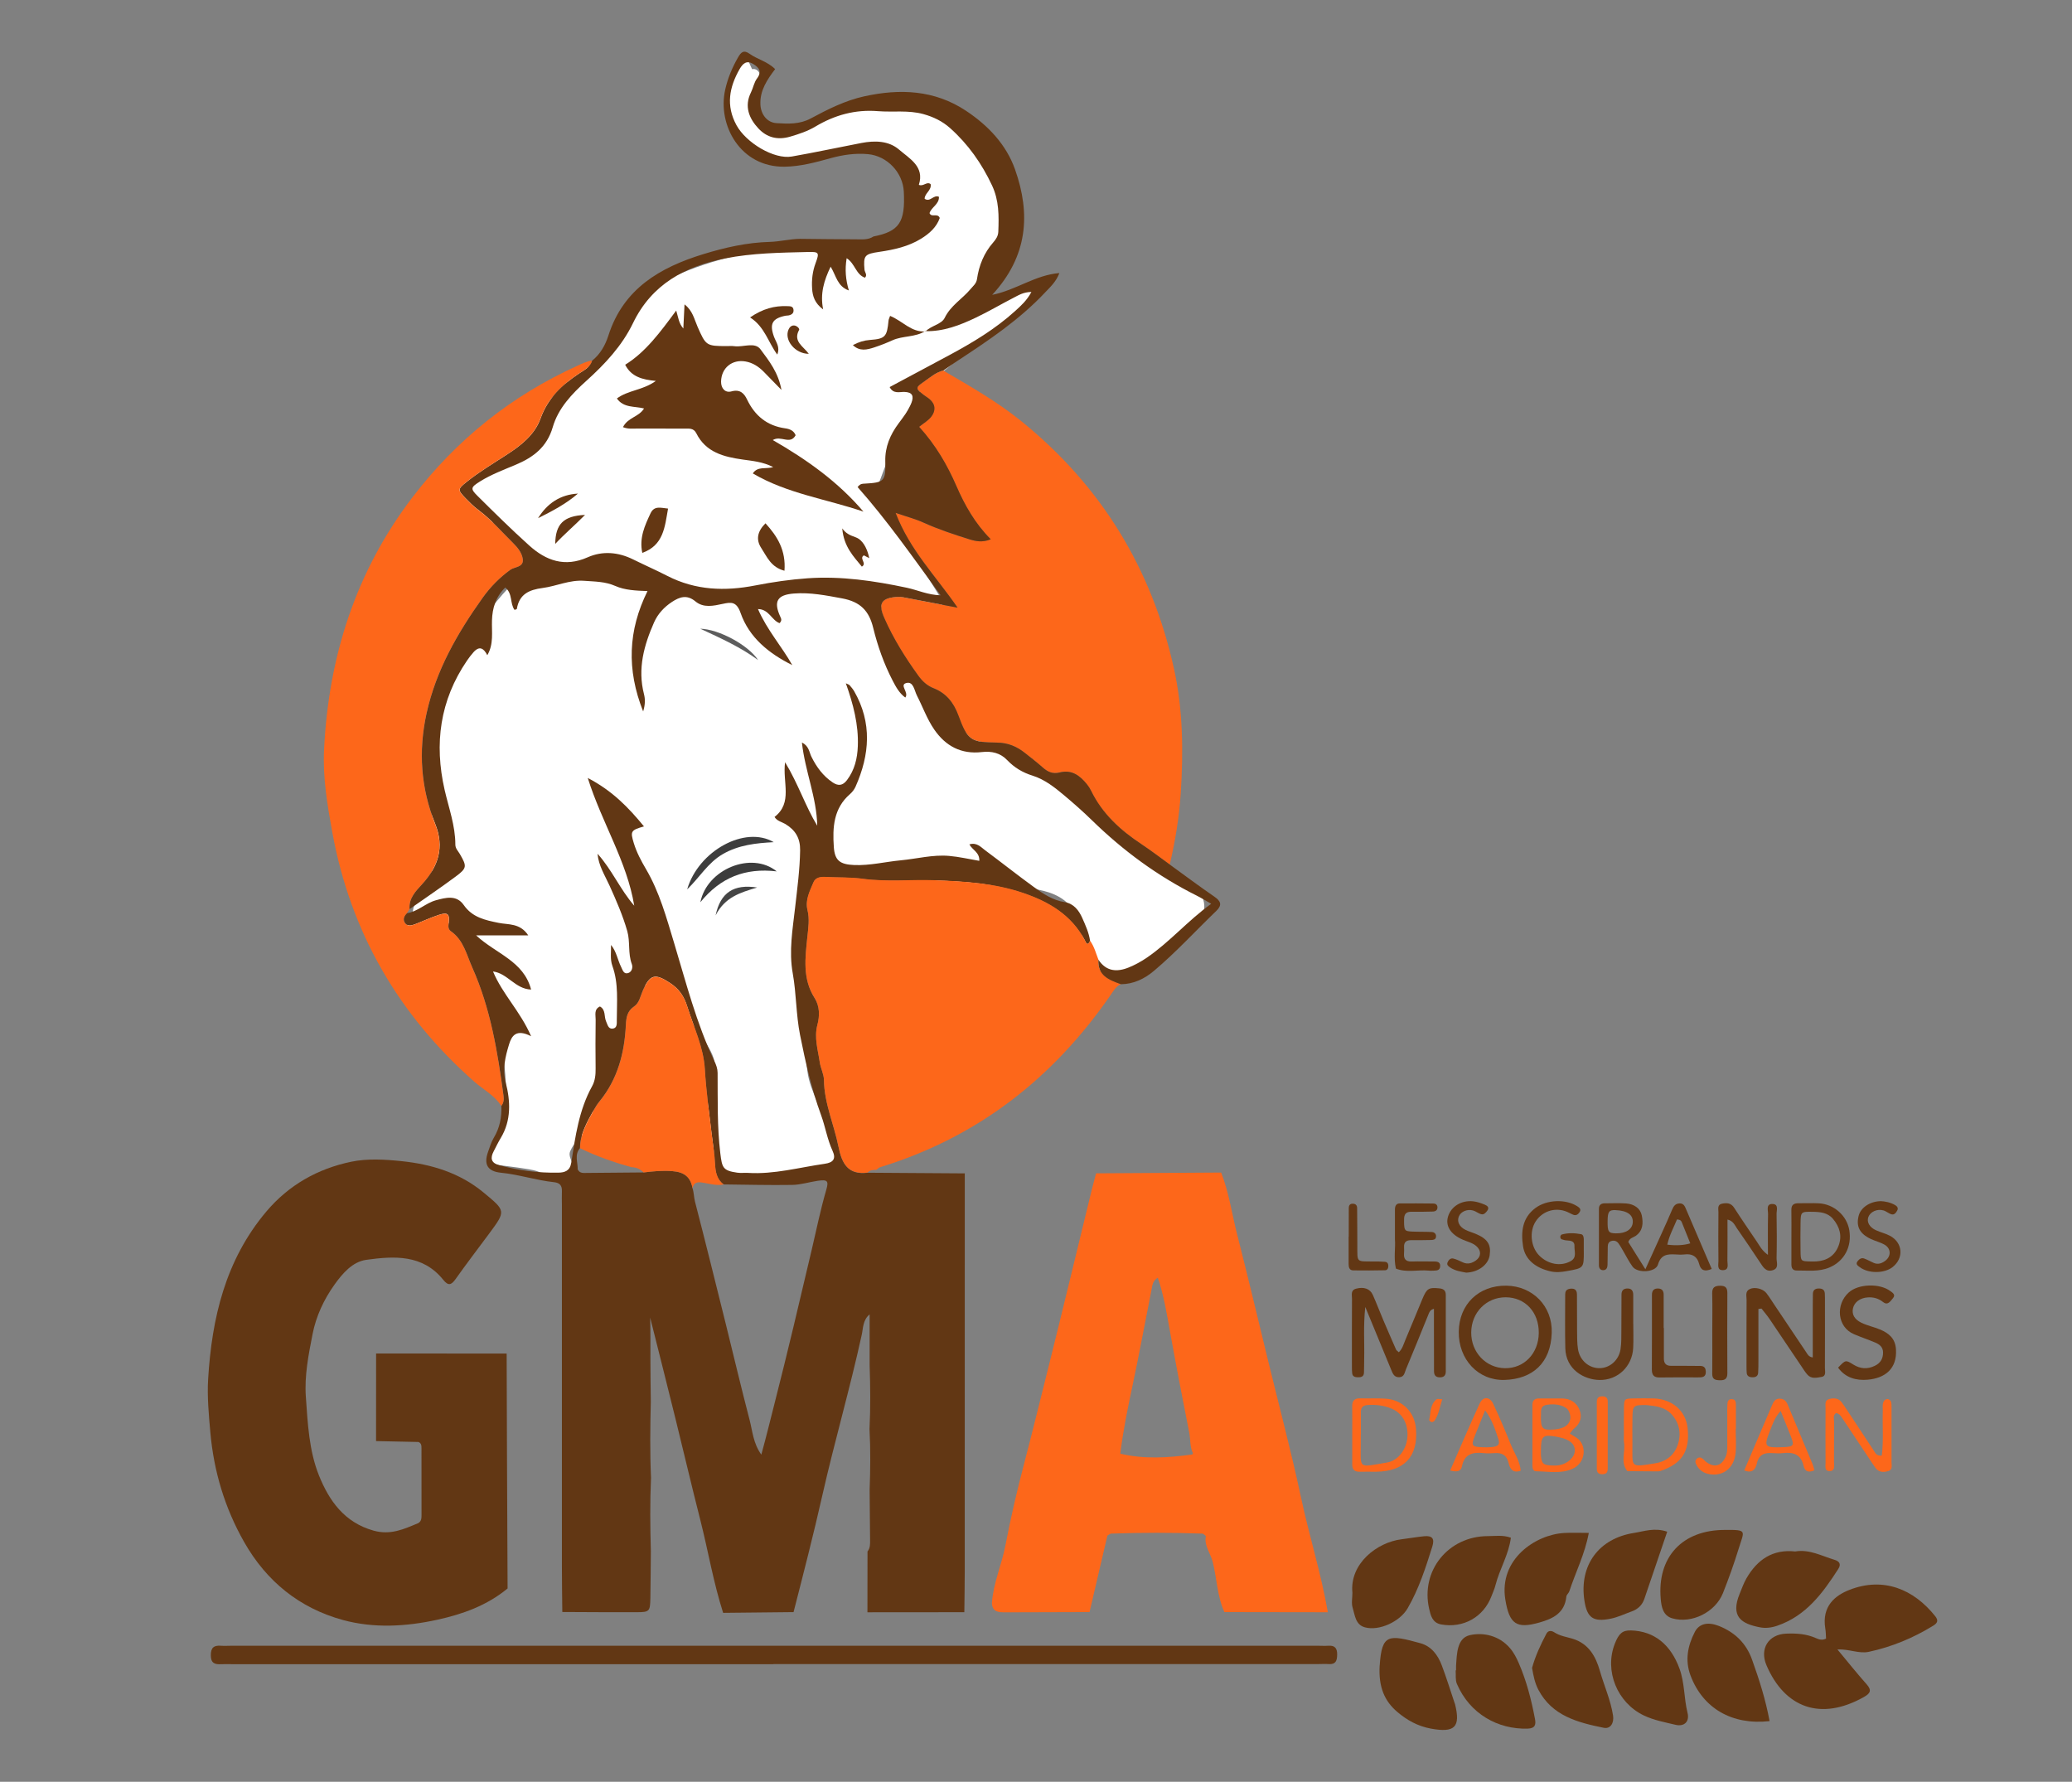 <?xml version="1.0" encoding="UTF-8"?>
<svg id="Calque_1" data-name="Calque 1" xmlns="http://www.w3.org/2000/svg" viewBox="0 0 508.5 437.25">
  <rect x="0" y="0" width="508.5" height="437.25" fill="#808080" stroke="none"/>
  <defs>
    <style>
      .cls-1 {
        fill: #fff;
      }

      .cls-2 {
        fill: #643713;
      }

      .cls-3 {
        fill: #623714;
      }

      .cls-4 {
        fill: #fd671a;
      }

      .cls-5 {
        fill: #3e3e3e;
      }

      .cls-6 {
        fill: #5d5d5d;
      }

      .cls-7 {
        fill: #454545;
      }

      .cls-8 {
        fill: #3c3c3c;
      }
    </style>
  </defs>
  <path class="cls-1" d="m291.89,216.01c-3.31-2.7-7.49-4.17-11.29-6.02-4.16-2.03-7.21-7.45-11.1-9.96-3.95-2.54-6.38-5.15-9.89-8.27-3.44-3.06-9.06-3.27-12.85-5.9-3.79-2.63-7.86-4.83-11.68-7.42-7.07-4.8-12.3-11.48-15.68-19.3-1.41-3.26-2.44-6.66-3.22-10.12,4.39-.76,8.85-.66,13.22.29,1.22.27,2.42-1.04,1.69-2.2-5.42-8.75-10.84-17.49-16.26-26.24,2.04-5.4,4.02-10.83,6.14-16.2,1.75-4.42,4.05-8.36,7.82-11.34,6.24-4.92,11.69-9.98,18.42-14.11,3.7-2.27,5.79-4.38,7.91-8.21.65-1.16-1.78-.73-3.06-.42-8.29,2-11.51,4.53-19.7,6.87,8.13-8.26,15.4-16.87,14.13-28.45-.4-3.6-4.58-8.39-6.11-11.69-1.82-3.92-7.48-9.95-11.69-10.79-9.32-1.85-12.48.02-21.93.72-2.67.2-9.36,3.95-12,4.31-2.3.32-6.51-.69-8.7-1.8-2.79-1.41-2.06-7.9.03-10.23,1.09-1.21-.26-2.91-1.48-2.54-.1,0-1.19-2.71-1.3-2.69-4.35.71-3.93,7.15-4.59,11.33-.75,4.74,2.03,8.44,5.83,11.33,4.1,3.12,7.47,2.58,12.51,1.98,5.95-.71,11.81-4.7,17.8-2.7,2.39.8,6.92,2.35,7.55,4.85.59,2.32,2.97,11.45,1.8,13.48-2.94,5.1-14.16,5.63-19.6,6.47-5.53.85-12.25-.61-17.76.4-5.44,1-10.84,2.3-16.04,4.19-5.03,1.82-9.91,4.17-14.26,7.31-4.53,3.28-4.58,9.41-7.67,14.05-1.78,2.68-7.05,3.36-9.05,5.89-1.81,2.29-3.92,4.34-6.16,6.22-4.51,3.79-9.53,6.9-14.21,10.48-3.54,2.71-10.5,7.44-8.71,12.81.94,2.82,3.97,3.26,6.41,4.13,2.9,1.03,5.64,2.63,7.95,4.66,2.25,1.97,4.39,4.46,3.38,7.63-.89,2.76-3.24,4.88-5.1,7-3.89,4.44-7.23,9.38-9.89,14.65-5.27,10.42-8.06,22.12-7.88,33.8.08,5.38,1.29,10.75.94,16.13-.15,2.3-.68,4.73-2.16,6.56-1.53,1.89.59,1.02-1.18,2.65-1.7,1.57-2.57,5.06-1.48,7.24.29.59.76-2.57-2.79,1.06-2.6,2.66,7.58-2.06,11.31-1.25,4.3.92,6.16,4.45,7.24,8.4,2.62,9.6,6.25,20.72,6.62,30.65.18,4.93.46,7.3-1.31,12.16-1.18,3.23-4.41,7.53-.36,8.07,1.76.23,7.57.89,9.27,1.45,1.37.46.87.62,1.9,1.54,1.18,1.06,4.8-1.2,6.31-1.89,1.77-.81-.73-2.81,0-4.49,1.72-3.96,4.89-4.1,5.41-8.35.55-4.48,1.33-8.87,2.68-13.18,1.37-4.34,3.22-8.52,5.5-12.46,1.66-2.85,4.21-8.05,8.18-7.79,3.15.21,5,3.86,5.97,6.44,1.54,4.09,6.78,8.98,7.66,13.25,1.04,5.04-2.6,9.68-1.56,14.71.83,4,1.24,8.5,3.23,12.14.81,1.49,2,2.33,3.71,2.25,4.8-.21,3.26.17,5.33,0,2.53-.21,6.14-.15,8.66-.36,2.01-.17,8.18-.79,9.71-2.34,2.75-2.78-.75-5.92-1.34-9.17-.91-5.03-4.26-9.66-4.91-14.73-1.28-10.05-2.03-20.17-2.27-30.3-.06-2.52-.1-5.04-.08-7.56.02-2.01.1-4.1.82-6,1.49-3.93,5.65-4.66,9.39-4.61,4.78.06,9.58.64,14.35,1,5.13.39,10.26.77,15.39,1.16,4.93.37,9.87.67,14.8,1.13,3.64.33,7.72.9,10.69,3.22,3.41,2.67,3.75,7.14,5,10.98,1.09,3.33,3.3,6.88,6.87,7.9,4.33,1.23,7.84-2.15,10.85-4.72,1.98-1.7,3.97-3.39,5.95-5.09,1.65-1.41,3.7-2.77,4.82-4.66,2.07-3.47-.09-7.14-2.87-9.41Z"/>
  <g>
    <path class="cls-3" d="m212.88,395.6c0-4.96.01-9.92.02-14.87.69-.84.64-1.85.63-2.83-.03-4.08-.07-8.16-.11-12.24.18-4.99.24-9.97-.03-14.96.26-5.23.21-10.45.03-15.68v-12.47c-1.7,1.41-1.58,3.42-1.94,5.03-2.88,13.19-6.67,26.16-9.65,39.32-2.17,9.63-4.63,19.17-7.08,28.72-5.76.06-11.52.12-17.28.18-2.4-7.48-3.68-15.23-5.61-22.82-2.1-8.22-4.02-16.48-6.06-24.71-2.05-8.28-4.13-16.57-6.24-24.93.09,3.42.07,6.81.06,10.2,0,3.49.06,6.97.1,10.46-.15,6.22-.23,12.45.05,18.67-.27,5.99-.21,11.97-.04,17.96-.04,3.85-.05,7.7-.12,11.55-.06,3.26-.2,3.45-3.35,3.46-6.09.03-12.18-.03-18.26-.05-.04-3.74-.1-7.48-.1-11.22,0-29.55,0-59.11,0-88.66,0-1.12-.05-2.25,0-3.37.05-1.35-.48-2.07-1.89-2.22-4.41-.47-8.65-1.89-13.07-2.33-3.28-.33-4.26-2.03-3.17-5.1.42-1.17.77-2.4,1.4-3.45,1.48-2.44,1.98-5.07,1.87-7.87.6-.73.66-1.6.54-2.48-1.44-10.75-3.2-21.45-7.66-31.45-1.4-3.13-2.14-6.72-5.21-8.89-.71-.5-.7-1.13-.6-1.95.29-2.36-.23-2.8-2.46-2.07-2.01.66-3.93,1.57-5.91,2.32-.84.32-1.79.48-2.37-.4-.55-.84-.19-1.67.49-2.35,2.67-.39,4.57-2.47,7.11-3.17,2.47-.68,5.08-1.35,6.82,1.14,2.15,3.09,5.27,3.73,8.61,4.41,2.35.48,5.23,0,7.24,3.06h-12.8c4.91,4.56,11.66,6.27,13.5,13.3-3.9-.13-5.76-3.98-9.35-4.44,2.36,5.64,6.64,9.68,9.35,15.89-3.59-1.83-4.75-.19-5.41,2-.93,3.06-1.67,6.04-.81,9.4,1.16,4.55,1.38,9.23-1.22,13.56-.64,1.06-1.18,2.19-1.75,3.29-.85,1.62-.68,2.83,1.31,3.38,4.79,1.32,9.67,1.96,14.63,1.85,1.52-.03,2.79-.45,3.1-2.43,1.01-6.44,1.88-12.93,5.12-18.78.74-1.34.88-2.82.86-4.34-.05-3.99-.04-7.98.01-11.97.02-1.16-.47-2.55,1.05-3.26,1.48.82.97,2.45,1.51,3.65.35.77.53,1.91,1.61,1.79,1.14-.13,1.02-1.26,1.02-2.1,0-4.45.48-8.96-1.08-13.28-.61-1.71-.28-3.43-.34-5.16,1.35,1.62,1.6,3.64,2.47,5.38.36.71.62,1.88,1.74,1.52.95-.31,1.19-1.42.89-2.22-.98-2.62-.36-5.41-1.11-8.07-1.1-3.85-2.69-7.49-4.33-11.12-1.15-2.54-2.72-4.94-2.97-7.87,3.52,3.89,5.57,8.8,9.01,12.75-1.79-10.9-7.89-20.2-11.41-31.35,6.09,3.17,10.04,7.31,13.8,11.89-3.22.92-3.39,1.19-2.51,4.07.69,2.28,1.81,4.38,3.01,6.42,3.31,5.63,5.01,11.9,6.87,18.04,2.97,9.83,5.49,19.79,9.93,29.11.43.91.76,1.81.77,2.85.05,6.57-.13,13.14.66,19.71.43,3.58.63,4.27,4.18,4.78.86.12,1.75,0,2.62.05,6.4.4,12.55-1.34,18.8-2.23,2.14-.3,2.85-1.23,1.95-3.18-1.31-2.85-1.77-5.91-2.83-8.8-2.34-6.39-3.83-13-5.15-19.65-.99-4.97-.9-10.13-1.78-15.04-1.01-5.59-.02-10.93.57-16.22.53-4.68,1.16-9.31,1.23-14.03.05-2.98-1.16-4.97-3.6-6.45-.9-.54-2.05-.72-2.68-1.75,4.54-3.5,1.91-8.5,2.59-13.43,3.25,5.35,4.96,10.76,7.89,15.58-.14-6.96-2.99-13.36-3.76-20.41,1.74.83,1.78,2.38,2.35,3.52,1.25,2.51,2.84,4.68,5.18,6.26,1.37.92,2.47.83,3.52-.55,1.89-2.48,2.56-5.35,2.67-8.35.2-5.25-1.11-10.26-2.94-15.42.54.26.78.31.91.46.4.47.82.95,1.13,1.48,4.45,7.75,3.83,15.6.33,23.46-.3.66-.79,1.3-1.34,1.78-4.06,3.51-4.31,8.2-3.98,13,.23,3.35,1.54,4.27,4.98,4.42,3.9.16,7.65-.8,11.48-1.16,3.94-.37,7.84-1.43,11.83-1.08,2.47.21,4.91.79,7.41,1.21.13-2.08-1.74-2.68-2.43-4.04,1.84-.54,2.8.66,3.85,1.44,4.01,2.97,7.91,6.08,11.95,9.01,2.3,1.68,4.67,3.27,7.64,3.74,2.14.34,3.43,1.99,4.26,3.87.8,1.81,1.64,3.63,1.92,5.63-.69,1.54-1.06.3-1.33-.21-3.26-6.15-8.77-9.37-15.06-11.52-7.04-2.4-14.39-2.85-21.74-3.12-5.86-.21-11.75.42-17.57-.36-3.12-.42-6.22-.31-9.32-.46-1.17-.06-2.38.13-2.87,1.32-.89,2.17-2.07,4.31-1.46,6.81.55,2.23.19,4.42-.04,6.67-.52,5.06-1.22,10.2,1.78,14.9,1.28,2.01,1.27,4.42.7,6.55-.85,3.21.13,6.17.57,9.22.21,1.47,1.01,2.89,1.03,4.35.07,5.73,2.47,10.91,3.57,16.38.84,4.19,2.35,6.95,7.16,6.36,7.93.05,15.86.1,23.79.16l.04-.05c0,32.55,0,65.09-.01,97.64,0,3.37-.06,6.73-.1,10.1-7.92,0-15.85.01-23.77.02Zm-71.08-108.59c.5,1.01,1.46.83,2.29.83,4.61-.02,9.23-.08,13.84-.12,2.34-.29,4.64-.51,7.05-.32,2.95.22,4.49,1.43,4.98,4.22.35,1.06.32,2.17.6,3.26,2.59,9.98,5.06,19.99,7.55,29.99,1.95,7.87,3.81,15.76,5.86,23.61.71,2.71.86,5.68,2.87,8.49,1.25-4.51,2.22-8.56,3.25-12.58,3.21-12.55,6.17-25.17,9.14-37.78,1.15-4.89,2.15-9.82,3.56-14.66.64-2.2.25-2.53-2.17-2.17-2.07.31-4.13.97-6.2,1-5.6.09-11.21-.06-16.81-.12-1.71-1.22-2.04-3.16-2.13-4.97-.13-2.62-.57-5.19-.88-7.77-.62-5.17-1.32-10.34-1.63-15.55-.32-5.42-2.72-10.29-4.32-15.39-.79-2.53-1.99-4.3-4.22-5.76-3.64-2.39-4.89-2.18-6.7,1.9-.6,1.36-.82,2.98-2.13,3.86-1.68,1.13-1.92,2.7-2.01,4.52-.33,6.84-1.98,13.26-6.42,18.71-.55.67-1.03,1.41-1.45,2.17-1.61,2.95-3.36,5.85-3.38,9.37-1.41,1.62-.52,3.48-.56,5.24Z"/>
    <path class="cls-3" d="m124.56,389.82c-5.02,4.15-10.94,6.29-17.19,7.66-7.73,1.7-15.61,2.15-23.23.07-10.64-2.91-18.75-9.49-24.22-19.12-4.76-8.38-7.46-17.36-8.31-27.02-.38-4.34-.79-8.68-.53-12.99.91-15.01,4.26-29.23,14.28-41.1,5.51-6.53,12.65-10.53,20.86-12.23,3.95-.82,8.24-.56,12.31-.14,7.34.76,14.27,2.84,20.13,7.69,5.49,4.54,5.54,4.48,1.38,10.1-2.75,3.7-5.55,7.37-8.22,11.13-1.07,1.51-1.8,1.75-3.05.19-5.05-6.27-12.07-5.84-18.89-4.89-3.36.47-5.79,3.29-7.79,6.08-2.62,3.67-4.53,7.78-5.38,12.14-.99,5.05-2.02,10.22-1.65,15.4.46,6.52.78,13.24,3.22,19.3,2.47,6.14,6.2,11.53,13.42,13.54,4.18,1.16,7.45-.39,10.95-1.85.77-.45.8-1.2.8-1.96,0-5.48,0-10.95-.01-16.43,0-.61-.03-1.26-.77-1.52-3.46-.07-6.92-.15-10.38-.22,0-7.17,0-14.34.01-21.5,10.68,0,21.36.01,32.04.02.03,8.19.04,16.37.08,24.56.04,11.04.1,22.07.15,33.11Z"/>
    <path class="cls-4" d="m271.77,376.84c-1.46,6.26-2.92,12.51-4.38,18.77-6.84.02-13.67.03-20.51.06-1.68,0-3.35.05-3.45-2.3.34-4.88,2.4-9.35,3.31-14.11,1.29-6.71,2.84-13.42,4.57-19.99,2.05-7.8,3.96-15.65,5.92-23.47,3.62-14.49,7.09-29.01,10.63-43.52.35-1.45.76-2.89,1.14-4.34,10.23-.06,20.46-.12,30.69-.19,1.91,4.85,2.61,10.02,3.89,15.04,2.67,10.46,5.16,20.97,7.71,31.46,2.7,11.08,5.63,22.11,8,33.25,2.01,9.43,4.94,18.64,6.58,28.15-8.46-.01-16.93-.03-25.39-.04-1.79-3.94-1.83-8.3-2.89-12.42-.54-2.08-2.14-3.9-1.65-6.25-.3-.21-.59-.58-.89-.59-7.43-.26-14.87-.26-22.3,0-.33.01-.65.32-.97.49Zm3.18-20.1c5.85,1.39,11.72,1.01,17.6.2.08-.01.15-.19.22-.29-.79-1.61-.58-3.4-.92-5.1-1.63-8.22-3.21-16.45-4.7-24.7-.8-4.44-1.51-8.9-3.01-13.3-1.35.83-1.35,2.02-1.56,3.06-1.58,7.9-3.02,15.83-4.7,23.71-1.16,5.44-2.27,10.89-2.94,16.42Z"/>
    <path class="cls-4" d="m231.51,90.94c6.54,3.84,13.14,7.57,19.08,12.37,19.64,15.88,32.08,36.18,37.52,60.78,2.22,10.05,2.32,20.3,1.67,30.47-.38,5.89-1.34,11.81-2.71,17.61-2.32-1.68-4.59-3.43-6.97-5.01-5.17-3.42-9.63-7.47-12.38-13.15-.27-.56-.62-1.08-1.01-1.57-1.73-2.15-3.74-3.66-6.75-2.87-1.6.42-2.89-.16-4.09-1.24-1.39-1.25-2.88-2.38-4.34-3.54-2-1.6-4.19-2.53-6.84-2.56-6.52-.07-7.28-.59-9.53-6.71-1.14-3.12-2.98-5.43-6.09-6.64-1.58-.62-2.77-1.72-3.71-3.04-3.21-4.45-6.13-9.1-8.35-14.13-1.61-3.66-.74-5.01,3.27-5.24.85-.05,1.72.17,2.57.33,3.86.72,7.72,1.47,12.12,2.31-5.31-7.72-11.69-14.07-15.21-23.26,2.89.99,4.95,1.52,6.85,2.39,3.64,1.66,7.43,2.89,11.23,4.09,1.62.51,3.25.85,5.27,0-3.92-3.96-6.39-8.4-8.43-13.08-2.24-5.14-5.01-9.94-9.14-14.52,1.09-.88,2.23-1.51,2.97-2.47,1.11-1.43,1.1-3.02-.4-4.31-.47-.4-1.03-.7-1.52-1.09-1.94-1.53-1.97-1.74.1-3.16,1.53-1.05,2.94-2.33,4.81-2.79Z"/>
    <path class="cls-4" d="m212.94,287.75c-4.81.6-6.32-2.17-7.16-6.36-1.1-5.47-3.5-10.65-3.57-16.38-.02-1.45-.82-2.88-1.03-4.35-.44-3.04-1.42-6.01-.57-9.22.57-2.13.59-4.54-.7-6.55-3-4.7-2.3-9.84-1.78-14.9.23-2.25.59-4.44.04-6.67-.62-2.5.56-4.64,1.46-6.81.49-1.19,1.71-1.38,2.87-1.32,3.11.15,6.2.04,9.32.46,5.82.79,11.71.15,17.57.36,7.35.27,14.7.71,21.74,3.12,6.29,2.15,11.8,5.37,15.06,11.52.27.51.64,1.75,1.33.21,1.01,1.39,1.43,3.05,2.04,4.62-.23,3.9,2.61,4.98,5.5,6.02-1.19.57-1.8,1.67-2.51,2.69-14.11,20.46-32.69,34.94-56.62,42.27-.32.1-.58.42-.87.63-.78,0-1.54.03-2.13.64Z"/>
    <path class="cls-3" d="m275.06,241.52c-2.9-1.04-5.74-2.12-5.5-6.02,1.91,2.93,4.58,3.1,7.5,1.9,1.49-.61,2.94-1.4,4.27-2.3,5.68-3.85,10.12-9.13,15.92-13.31-1.44-.81-2.48-1.46-3.58-2.01-9.57-4.78-18.06-11.03-25.7-18.49-2.14-2.09-4.39-4.07-6.68-6-2.39-2.01-4.89-4.01-7.88-4.94-2.48-.77-4.49-1.99-6.25-3.83-1.68-1.76-3.83-2.23-6.18-1.96-5.06.59-8.9-1.44-11.72-5.55-1.77-2.58-2.81-5.55-4.23-8.31-.63-1.22-.85-3.56-2.62-3.08-1.78.48.75,2.33-.24,3.56-1.48-1.07-2.3-2.62-3.1-4.15-2.13-4.11-3.68-8.48-4.77-12.94-1.03-4.22-3.17-6.41-7.61-7.24-3.95-.73-7.83-1.51-11.83-1.2-4.17.32-5.07,1.97-3.35,5.72.21.45.45.91-.19,1.55-1.89-.63-2.61-3.45-5.3-3.45,2.24,5.16,5.82,9.14,8.42,13.75-5.72-2.84-10.58-6.75-12.69-12.8-1.01-2.89-2.39-2.65-4.32-2.24-2.35.5-4.76,1.07-6.77-.6-2.09-1.73-3.87-1.1-5.76.14-1.92,1.27-3.45,2.92-4.38,5.01-2.48,5.62-4.08,11.37-2.48,17.6.3,1.16.35,2.47-.2,4.26-4.09-10.28-3.71-19.89,1.07-29.54-2.88-.1-5.56-.22-7.89-1.25-2.52-1.11-5.04-1.07-7.64-1.27-3.6-.27-6.79,1.31-10.19,1.76-3.37.44-5.74,1.52-6.35,5.13-.02.11-.38.17-.56.25-1.18-1.59-.41-3.98-2.28-5.49-2.33,2.28-3.17,5.02-3.26,8.07-.09,2.87.46,5.82-1.15,8.54-.88-1.74-1.94-2.36-3.39-.73-.58.65-1.11,1.35-1.6,2.07-6.64,9.74-8.07,20.37-5.48,31.72,1.02,4.44,2.63,8.78,2.63,13.41,0,.97.67,1.57,1.1,2.31,1.76,3.03,1.78,3.46-1.02,5.54-3.7,2.75-7.53,5.33-11.3,7.98-.23-2.68,1.53-4.41,3.1-6.14,3.93-4.32,5.5-8.99,3.19-14.74-3.53-8.79-4.17-17.84-2.13-27.14,2.33-10.58,7.57-19.7,13.76-28.37,1.89-2.65,4.13-4.94,6.8-6.88,1.08-.78,3.38-.58,3.05-2.7-.23-1.47-1.22-2.72-2.3-3.79-2.84-2.8-5.44-5.84-8.67-8.24-1.09-.81-2.07-1.8-3.03-2.78-2.02-2.08-2-2.28.18-4.02,3.12-2.5,6.55-4.55,9.9-6.72,3.49-2.26,6.84-4.87,8.28-8.87,1.8-5.02,5.32-8.31,9.55-11.11,1.24-.82,2.64-1.49,3.11-3.09,2.03-1.61,3.24-3.82,4-6.18,3.67-11.47,12.65-16.69,23.28-19.95,5.32-1.63,10.7-2.86,16.34-3.01,2.42-.07,4.88-.71,7.37-.75,4.58.05,9.16.11,13.74.12,1.47,0,2.99.19,4.32-.7,6.32-1.24,7.83-3.48,7.44-11.01-.24-4.7-4.09-8.76-8.78-9.19-3.12-.29-6.16.16-9.19.99-3.68,1.02-7.38,2.03-11.26,2.09-10.86.17-16.56-10.2-14.6-18.93.63-2.8,1.72-5.41,3.15-7.9.73-1.27,1.38-1.92,2.85-.87,1.9,1.36,4.35,1.86,6.25,3.75-1.97,2.61-3.77,5.26-3.61,8.7.11,2.39,1.62,4.42,3.96,4.56,2.83.17,5.66.32,8.39-1.15,4.17-2.24,8.45-4.4,13.09-5.42,8.73-1.93,17.25-1.62,25.02,3.54,5.44,3.61,9.88,8.29,12.04,14.42,3.84,10.87,3.16,21.24-5.62,30.75,5.96-1.21,10.52-4.86,16.49-5.35-.82,2.18-2.28,3.46-3.57,4.83-6.3,6.69-13.88,11.75-21.5,16.75-1.14.75-2.25,1.55-3.38,2.33-1.88.45-3.29,1.74-4.81,2.79-2.07,1.42-2.04,1.63-.1,3.16.49.39,1.05.68,1.52,1.09,1.51,1.3,1.51,2.88.4,4.31-.73.95-1.88,1.59-2.97,2.47,4.14,4.58,6.9,9.38,9.14,14.52,2.04,4.68,4.51,9.12,8.43,13.08-2.02.84-3.65.5-5.27,0-3.8-1.2-7.58-2.44-11.23-4.09-1.9-.87-3.96-1.4-6.85-2.39,3.52,9.19,9.9,15.54,15.21,23.26-4.4-.84-8.26-1.59-12.12-2.31-.85-.16-1.73-.38-2.57-.33-4.01.23-4.88,1.58-3.27,5.24,2.22,5.03,5.13,9.68,8.35,14.13.95,1.31,2.13,2.42,3.71,3.04,3.1,1.21,4.94,3.53,6.09,6.64,2.25,6.12,3.01,6.64,9.53,6.71,2.65.03,4.84.96,6.84,2.56,1.46,1.17,2.95,2.3,4.34,3.54,1.2,1.08,2.49,1.66,4.09,1.24,3-.79,5.01.72,6.75,2.87.39.48.74,1.01,1.01,1.57,2.75,5.68,7.21,9.73,12.38,13.15,2.38,1.58,4.65,3.33,6.97,5.01,3.63,2.63,7.21,5.32,10.9,7.85,1.61,1.1,1.98,2.07.51,3.49-5.11,4.91-9.89,10.16-15.32,14.73-2.32,1.95-4.97,3.25-8.1,3.28Zm-47.99-160.27l.07.08c1.37-1.43,3.92-1.72,4.69-3.31,1.49-3.06,4.33-4.66,6.36-7.08.63-.76,1.4-1.31,1.57-2.42.49-3.37,1.72-6.45,4-9.04.66-.76,1.2-1.54,1.24-2.64.15-3.87.19-7.65-1.54-11.33-2.53-5.39-5.87-10.13-10.3-14.08-1.88-1.68-4.09-2.75-6.55-3.43-3.69-1.02-7.45-.42-11.16-.72-5.56-.45-10.58.94-15.33,3.77-1.91,1.14-4.01,1.84-6.19,2.48-3.2.94-5.79.15-7.81-2.01-2.27-2.44-3.53-5.41-1.82-8.85.55-1.11.75-2.44,1.48-3.41,1.32-1.76.44-2.72-.96-3.57-1.59-.97-2.53-.09-3.3,1.25-2.55,4.47-3.41,8.96-.78,13.78,2.35,4.31,9.21,8.45,13.58,7.69,5.71-1,11.39-2.23,17.08-3.32,3.29-.63,6.7-.57,9.25,1.63,2.57,2.22,6.3,4.16,4.85,8.64,1.14.49,1.92-.91,2.89-.18.29,1.55-1.48,2.23-1.47,3.6,1.36.94,2.21-1.11,3.51-.48.08,1.83-1.85,2.52-2.31,4,.49,1.19,2-.13,2.51,1.2-.79,2.26-2.53,3.81-4.58,5.08-3.13,1.93-6.65,2.7-10.21,3.22-3.64.53-3.99.87-3.68,4.39.06.64.78,1.28.11,1.96-2.23-.76-2.43-3.51-4.49-4.78-.46,2.81-.24,5.24.54,7.91-2.84-1.01-3.09-3.57-4.47-5.84-1.66,3.46-2.61,6.64-1.84,10.49-2.05-1.5-2.6-3.23-2.71-5.15-.13-2.12.1-4.17.86-6.21.97-2.61.83-2.8-1.89-2.73-6.8.17-13.64.25-20.33,1.58-9.78,1.95-17.98,6.31-22.59,15.87-2.69,5.57-6.88,10.05-11.45,14.17-3.55,3.2-6.9,6.71-8.25,11.37-1.41,4.86-4.74,7.39-9.04,9.2-2.98,1.26-6.03,2.39-8.79,4.11-2.31,1.45-2.43,1.78-.62,3.57,4.16,4.13,8.33,8.25,12.69,12.17,4.13,3.72,8.72,5.37,14.32,2.89,3.67-1.63,7.53-1.29,11.2.53,2.79,1.38,5.64,2.63,8.41,4.05,6.9,3.53,14.09,3.78,21.55,2.32,4.24-.83,8.55-1.46,12.86-1.76,8.22-.57,16.32.63,24.34,2.33,2.62.56,5.1,1.76,8.27,1.85-6.73-9.25-13.09-18.34-20.37-26.56.67-.87,1.19-.81,1.67-.84,4.87-.27,5.24-.57,5.12-5.5-.08-3.55,1.22-6.53,3.26-9.28,1.19-1.6,2.44-3.17,3.16-5.06.63-1.65.26-2.62-1.75-2.67-1.19-.03-2.7.56-3.6-1.19,4.97-2.66,9.8-5.22,14.62-7.82,5.72-3.08,11.28-6.41,16.12-10.79,1.46-1.32,2.96-2.66,4.05-4.73-1.96.02-3.13.79-4.33,1.4-3.1,1.59-6.11,3.38-9.26,4.88-3.93,1.88-7.99,3.46-12.48,3.34Z"/>
    <path class="cls-4" d="m145.29,88.51c-.47,1.6-1.87,2.27-3.11,3.09-4.23,2.8-7.75,6.09-9.55,11.11-1.44,4-4.79,6.61-8.28,8.87-3.35,2.17-6.78,4.22-9.9,6.72-2.18,1.74-2.19,1.94-.18,4.02.95.98,1.93,1.97,3.03,2.78,3.23,2.4,5.84,5.44,8.67,8.24,1.08,1.07,2.07,2.33,2.3,3.79.33,2.12-1.97,1.92-3.05,2.7-2.67,1.94-4.91,4.23-6.8,6.88-6.19,8.68-11.44,17.79-13.76,28.37-2.04,9.3-1.41,18.35,2.13,27.14,2.31,5.74.75,10.42-3.19,14.74-1.58,1.73-3.33,3.46-3.1,6.14-.22.34-.44.68-.66,1.02-.68.68-1.04,1.51-.49,2.35.58.88,1.53.72,2.37.4,1.98-.75,3.9-1.67,5.91-2.32,2.23-.73,2.75-.28,2.46,2.07-.1.82-.11,1.45.6,1.95,3.08,2.17,3.81,5.76,5.21,8.89,4.47,10,6.22,20.69,7.66,31.45.12.88.06,1.75-.54,2.48-1.66-2.59-4.4-3.99-6.63-5.95-18.59-16.41-30.34-36.65-34.82-61.11-1.23-6.73-2.37-13.49-2.04-20.31,1.09-22.8,7.75-43.74,21.74-62.04,10.8-14.12,24.28-24.91,40.5-32.25,1.14-.52,2.24-1.09,3.51-1.22Z"/>
    <path class="cls-3" d="m189.81,408.4c-44.18,0-88.35,0-132.53,0-1,0-2-.05-2.99,0-1.61.1-2.56-.26-2.55-2.21,0-1.84.73-2.45,2.45-2.32.87.07,1.75,0,2.62,0,88.85,0,177.71,0,266.56,0,.87,0,1.75.06,2.62,0,1.62-.11,2.19.61,2.17,2.2-.02,1.49-.36,2.42-2.07,2.3-.87-.06-1.75,0-2.62,0-44.55,0-89.1,0-133.65,0Z"/>
    <path class="cls-3" d="m450.94,404.79c2.55,3.06,4.78,5.87,7.16,8.54,1.32,1.48.89,2.24-.63,3.1-10.62,6.01-19.49,2.67-23.95-7.77-1.74-4.07.5-7.58,4.83-7.76,2.5-.1,4.95.05,7.25,1.08.83.37,1.6.61,2.54.14-.05-.8-.04-1.63-.18-2.43-.93-5.61,2.51-8.19,5.92-9.53,8.36-3.27,15.79-.14,21.04,6.45.84,1.05.6,1.68-.5,2.35-4.9,3.02-10.13,5.18-15.76,6.4-2.46.53-4.81-.71-7.73-.58Z"/>
    <path class="cls-3" d="m440.62,380.73c3.42-.58,6.43,1.1,9.59,2.05,1.06.32,1.75.96.95,2.22-3.8,5.9-7.86,11.49-14.94,13.94-1.49.52-2.94.69-4.37.4-4.34-.86-7.29-2.48-4.88-8.3.52-1.26.97-2.57,1.66-3.75,2.65-4.55,6.42-7.17,11.99-6.55Z"/>
    <path class="cls-3" d="m434.27,422.37c-9.23,1.03-16.36-3.16-19.38-11.17-1.42-3.76-.7-7.33,1.05-10.73,1.05-2.03,3.21-2.53,5.92-1.45,3.87,1.55,6.67,4.21,8.11,8.23,1.74,4.87,3.33,9.77,4.31,15.12Z"/>
    <path class="cls-3" d="m389.91,376.2c-.96,5.19-3.24,9.63-4.78,14.32-.15.46-.68.83-.72,1.27-.41,4.08-3.3,5.46-6.71,6.41-5.44,1.52-7.28.46-8.27-5.66-1.61-9.9,7.39-15.94,14.44-16.34,1.86-.11,3.73-.02,6.05-.02Z"/>
    <path class="cls-3" d="m357.34,409.92c0-.37-.02-.75,0-1.12.2-2.98.22-6.82,3.4-7.53,3.32-.74,7.15.11,9.78,3.13,1,1.14,1.67,2.48,2.26,3.85,1.88,4.35,3.04,8.91,3.92,13.54.27,1.39.1,2.36-1.77,2.42-7.3.23-14.21-3.6-17.38-10.97-.42-.97-.22-2.2-.31-3.32h.09Z"/>
    <path class="cls-3" d="m423.38,375.45c5.55-.05,4.68.16,3.31,4.62-1.13,3.67-2.43,7.3-3.85,10.88-1.87,4.7-7.68,7.58-12.45,6.19-2.24-.65-2.65-2.76-2.82-4.74-.91-10.34,5.33-16.99,15.82-16.95Z"/>
    <path class="cls-3" d="m400.18,400.11c5.95.15,9.89,3.64,11.98,9.34,1.31,3.58,1.09,7.28,1.98,10.86.56,2.23-.83,3.47-2.96,2.96-2.62-.63-5.3-1.11-7.78-2.3-6.51-3.12-9.7-10.91-7.11-17.57.99-2.55,1.92-3.33,3.89-3.28Z"/>
    <path class="cls-3" d="m370.79,377.35c-.52,4.16-2.77,7.7-3.77,11.63-.24.96-.66,1.87-1.02,2.8-1.96,5.1-6.94,7.85-12.34,6.86-2.18-.4-2.58-2.32-2.93-3.85-2.13-9.36,4.71-17.78,14.36-17.82,1.83,0,3.71-.33,5.7.39Z"/>
    <path class="cls-3" d="m338.6,408.72c.52-7.79,2.16-7.62,9.99-5.47,2.71.75,4.31,2.93,5.26,5.47,1.13,3,2.08,6.07,3.1,9.11.04.12.1.23.13.35,1.43,5.73-.11,7.1-5.95,6.02-3.22-.6-5.82-2.07-8.17-4.05-3.12-2.63-4.69-6.08-4.37-11.43Z"/>
    <path class="cls-3" d="m409.16,375.88c-1.93,5.66-3.77,11.07-5.61,16.49-.52,1.53-1.61,2.54-3.06,3.06-1.74.62-3.39,1.44-5.24,1.81-4.19.84-5.76-.16-6.41-4.43-1.32-8.66,3.49-15.26,12.16-16.62,2.53-.4,5.04-1.37,8.17-.3Z"/>
    <path class="cls-3" d="m375.98,409.35c.8-2.92,2.09-5.72,3.54-8.45.45-.84,1.26-.76,1.93-.32,1.38.9,2.99,1.12,4.51,1.58,3.94,1.2,5.67,4.35,6.68,7.89,1.04,3.66,2.64,7.16,3.23,10.96.28,1.8-.63,3.34-2.28,3-6.37-1.3-12.64-2.89-16.04-9.32-.86-1.63-1.22-3.42-1.55-5.33Z"/>
    <path class="cls-3" d="m331.9,390.88c-.71-7.17,6.05-12.41,12.09-13.14,1.84-.22,3.66-.56,5.49-.74,2.04-.2,2.64.58,2.02,2.56-1.63,5.2-3.3,10.38-6.05,15.13-1.9,3.28-7.01,5.63-10.5,4.66-2.31-.64-2.42-2.97-2.98-4.76-.36-1.13-.07-2.47-.07-3.71Z"/>
    <path class="cls-4" d="m177.62,290.67c-1.63.33-3.18-.09-4.76-.38-1.17-.21-2.57-.49-2.89,1.33-.5-2.79-2.03-4-4.98-4.22-2.41-.18-4.71.03-7.05.32-.8-.82-1.77-1.27-2.93-1.28-4.35-1.19-8.59-2.67-12.65-4.66.02-3.52,1.77-6.43,3.38-9.37.42-.76.9-1.5,1.45-2.17,4.44-5.45,6.09-11.86,6.42-18.71.09-1.83.33-3.4,2.01-4.52,1.31-.88,1.53-2.5,2.13-3.86,1.81-4.08,3.06-4.29,6.7-1.9,2.22,1.46,3.42,3.23,4.22,5.76,1.6,5.09,4,9.97,4.32,15.39.31,5.21,1.01,10.37,1.63,15.55.31,2.59.75,5.15.88,7.77.09,1.81.42,3.75,2.13,4.97Z"/>
    <path class="cls-5" d="m189.89,206.67c-4.35.23-8.61.68-12.5,2.93-3.67,2.11-5.77,5.83-8.75,8.65,2.79-9.5,14.22-15.71,21.25-11.58Z"/>
    <path class="cls-8" d="m190.62,213.84c-7.78-.92-13.84,1.53-18.74,7.57,1.61-8.11,12.55-12.6,18.74-7.57Z"/>
    <path class="cls-6" d="m186.05,161.98c-4.27-3.14-9.06-5.31-14.19-7.69,4.52.11,11.74,3.96,14.19,7.69Z"/>
    <path class="cls-7" d="m185.82,217.8c-4.16,1.25-7.89,2.33-10.2,6.84,1.18-5.63,4.47-7.73,10.2-6.84Z"/>
    <path class="cls-2" d="m152.89,104.82c1.21-2.41,3.86-2.45,5.17-4.58-2.37-.61-4.98-.08-6.67-2.45,2.74-2.05,6.37-2,9.57-4.31-3.3-.31-6.03-1-7.53-3.97,4.99-3.08,8.6-7.98,12.52-13.3.52,1.66.6,3.11,1.75,4.41.1-2.01.18-3.78.29-5.92,2.01,1.52,2.39,3.65,3.2,5.48,2.03,4.64,2.15,4.76,7.18,4.75.62,0,1.26-.05,1.87.03,2.16.3,5-1.12,6.39.76,2.07,2.79,4.38,5.67,5.15,9.97-1.75-1.8-3.04-3.12-4.33-4.44-1.25-1.27-2.7-2.23-4.48-2.54-3.29-.58-5.94,1.57-6.01,4.92-.03,1.66,1,2.85,2.55,2.42,2.14-.59,3.13.52,3.83,1.99,1.91,3.99,4.92,6.45,9.33,7.07,1.22.17,2.14.59,2.59,1.7-1.35,2.45-3.6-.05-5.61,1.18,8.4,4.83,16.03,10.26,22.25,17.57-9.08-3.11-18.71-4.41-27.15-9.38,1.18-1.81,3.13-1.01,5.01-1.55-2.56-1.31-5.06-1.51-7.45-1.85-4.71-.67-9.08-1.76-11.43-6.46-.66-1.33-1.82-1.13-2.9-1.13-3.87-.03-7.74,0-11.6-.02-1.08,0-2.18.17-3.48-.34Z"/>
    <path class="cls-2" d="m192.52,140.06c-3.35-.87-4.3-3.45-5.7-5.58q-1.99-3.05,1.04-6.06c2.94,3.21,5.05,6.67,4.66,11.65Z"/>
    <path class="cls-2" d="m163.95,124.81c-.8,4.49-1.08,8.99-6.32,10.87-.79-3.68.61-6.69,2.01-9.69.93-2,2.58-1.33,4.32-1.18Z"/>
    <path class="cls-2" d="m227.06,81.25c-2.45,1.56-5.47,1.1-8.04,2.26-1.46.66-2.96,1.25-4.48,1.75-1.75.57-3.55,1.04-5.23-.57,1.41-.75,2.72-1.16,4.22-1.27,3.74-.27,4.16-.82,4.53-4.75.03-.33.21-.64.38-1.15,3,1.2,5.19,4.08,8.69,3.81l-.07-.08Z"/>
    <path class="cls-2" d="m184.08,77.9c3.09-2.12,5.99-2.91,9.17-2.77.59.03,1.32-.03,1.47.77.18.92-.39,1.34-1.21,1.51-.24.05-.5.02-.74.07-3.25.67-3.98,1.99-2.81,5.18.49,1.32,1.54,2.51.79,4.35-2.25-3.04-3.07-6.81-6.66-9.11Z"/>
    <path class="cls-2" d="m206.71,129.68c1.37,1.95,3.09,1.85,4.11,2.6,1.29.96,2.1,2.71,2.51,4.69-.55-.28-.92-.47-1.32-.68-1.26.74.86,1.98-.5,2.76-2.05-2.52-4.43-4.88-4.81-9.37Z"/>
    <path class="cls-2" d="m136.26,133.48c.07-4.87,2.02-6.88,7.32-7.12-2.68,2.7-5.13,4.76-7.32,7.12Z"/>
    <path class="cls-2" d="m132.05,127.16c2.25-3.63,5.44-5.79,9.78-6.03-2.91,2.53-6.31,4.3-9.78,6.03Z"/>
    <path class="cls-2" d="m198.49,86.83c-3.35,0-6.06-3.34-5-5.9.25-.59.67-1.07,1.36-1.06.69.01,1.44.77,1.27,1.08-1.59,2.86,1.09,4.07,2.37,5.88Z"/>
  </g>
  <g>
    <path class="cls-3" d="m351.92,321.19c-.97.24-1.14.83-1.38,1.42-1.82,4.5-3.65,9-5.52,13.48-.31.74-.38,1.8-1.55,1.88-1.28.09-1.65-.83-2.04-1.79-2.02-4.95-4.07-9.88-6.37-15.45-.51,4.7-.17,8.74-.27,12.77-.03,1.12,0,2.25-.05,3.37-.04,1-.74,1.15-1.56,1.12-.67-.02-1.24-.19-1.33-.97-.06-.49-.07-1-.07-1.49,0-5.61-.02-11.23.02-16.84,0-.91-.39-2.08,1.03-2.45,1.89-.49,3.4.01,4.08,1.53.91,2.05,1.71,4.15,2.58,6.21,1.02,2.41,2.07,4.8,3.12,7.2.09.21.34.34.68.67.9-.85,1.18-2.03,1.63-3.08,1.41-3.33,2.77-6.67,4.16-10.01,1.09-2.6,1.53-2.84,4.15-2.59,1.07.1,1.59.54,1.59,1.62,0,6.24,0,12.48,0,18.72,0,.85-.3,1.43-1.26,1.49-1.08.07-1.63-.38-1.63-1.49,0-3.62-.01-7.24-.02-10.85,0-1.46,0-2.93,0-4.45Z"/>
    <path class="cls-3" d="m431.54,321.22c0,4.22,0,8.43,0,12.65,0,1,0,1.99-.06,2.99-.06.97-.75,1.17-1.57,1.12-.7-.04-1.18-.34-1.24-1.09-.04-.5-.05-.99-.05-1.49,0-5.48-.02-10.96.02-16.44,0-.92-.41-2.07.8-2.63,1.18-.56,3.19-.09,4.04.98.69.88,1.28,1.84,1.9,2.77,2.64,3.93,5.27,7.85,7.9,11.78.34.51.59,1.11,1.6,1.27,0-4.24,0-8.44,0-12.64,0-1,0-1.99.03-2.99.03-.9.54-1.29,1.44-1.3.87,0,1.43.29,1.49,1.23.02.37.03.75.03,1.12,0,5.73.02,11.46-.01,17.19,0,.8.37,1.96-.82,2.16-1.17.2-2.52.56-3.49-.57-.57-.66-1.03-1.4-1.52-2.13-2.57-3.82-5.13-7.65-7.71-11.45-.62-.91-1.34-1.75-2.02-2.62-.25.03-.5.06-.75.09Z"/>
    <path class="cls-3" d="m358,326.82c.08-6.75,4.91-11.41,11.71-11.31,6.42.1,11.31,5.01,11.11,11.56-.23,7.45-4.74,11.35-11.54,11.57-6.52.21-11.36-5.05-11.28-11.82Zm19.64.29c.04-5.11-3.34-8.74-8.14-8.75-4.73,0-8.39,3.72-8.44,8.6-.05,4.87,3.58,8.73,8.27,8.8,4.72.07,8.26-3.62,8.31-8.65Z"/>
    <path class="cls-3" d="m420.06,311.41c-1.73.74-2.66.34-3.06-1.22-.48-1.87-1.71-2.58-3.6-2.35-.74.09-1.5.05-2.24,0-1.98-.11-3.55.04-4.27,2.49-.57,1.93-4.99,2.2-6.24.5-.88-1.2-1.54-2.56-2.3-3.84-.38-.64-.73-1.3-1.18-1.9-.4-.53-.99-.73-1.66-.56-.73.18-.93.76-.94,1.41-.03,1.5-.02,2.99-.06,4.49-.02.67-.28,1.26-1.04,1.28-.77.02-1.07-.55-1.07-1.23-.01-4.61-.01-9.23,0-13.84,0-.92.52-1.34,1.41-1.34,1.75,0,3.5-.09,5.24.03,2.05.14,3.54,1.27,3.87,2.95.38,1.9.31,3.76-1.53,5.03-.6.41-1.45.49-1.78,1.48,1.25,1.99,2.54,4.06,4.19,6.69,1.44-3.18,2.66-5.84,3.86-8.51.92-2.04,1.86-4.08,2.72-6.15.37-.89.84-1.5,1.88-1.5.96,0,1.23.74,1.52,1.41,2.1,4.88,4.19,9.76,6.3,14.67Zm-23.48-8.74c2.43.04,4.03-1,4.13-2.7.11-1.85-1.35-2.88-4.24-3-1.6-.07-1.92.38-1.94,2.7-.03,2.62.21,2.97,2.05,3Zm14.98-3.42c-.79,1.94-1.89,3.9-2.38,6.19q3.28.4,5.64-.32c-.7-1.73-1.39-3.44-2.08-5.16-.14-.35-.32-.65-1.17-.7Z"/>
    <path class="cls-3" d="m400.83,324.82c0,1.99.08,3.98-.02,5.97-.23,4.53-3.78,7.95-8.29,7.86-3.72-.07-8.25-2.51-8.37-7.81-.1-4.23-.03-8.46-.03-12.69,0-.61-.06-1.33.54-1.68.38-.22.95-.28,1.41-.2.72.12.94.74.94,1.4.02,2.98,0,5.97.03,8.95.02,1.49-.01,3,.22,4.46.45,2.83,2.76,4.74,5.39,4.67,2.45-.06,4.62-1.94,5.05-4.62.25-1.58.19-3.22.21-4.83.03-2.86.02-5.72.03-8.58,0-.83.31-1.43,1.26-1.51,1.1-.09,1.61.45,1.62,1.51,0,2.36,0,4.73,0,7.09h.02Z"/>
    <path class="cls-3" d="m451.09,335.63c1.82-1.9,1.85-1.95,3.71-.78,1.74,1.09,3.47,1.21,5.3.33,1.38-.66,2.03-1.74,2.03-3.26,0-1.36-.88-2.01-1.94-2.46-1.71-.72-3.48-1.31-5.19-2.04-4.14-1.75-4.59-7.28-1.27-10.26,2.35-2.11,7.56-2.28,10.16-.34.54.4,1.41.89.68,1.75-.6.7-1.26,1.88-2.4.98-1.16-.92-2.39-1.26-3.81-1.16-1.89.13-3.28,1.18-3.61,2.68-.31,1.43.3,2.69,2.09,3.55,1.44.7,3.06,1.02,4.54,1.64,2.15.91,3.75,2.16,3.92,4.88.3,4.7-2.62,7.08-6.98,7.45-2.75.23-5.44-.46-7.23-2.97Z"/>
    <path class="cls-4" d="m461.82,357.19c.46-3.66.13-7.26.24-10.84.03-.86-.18-1.77.29-2.55.16-.26.6-.49.9-.47.29.02.71.31.81.59.16.45.15.97.15,1.47.01,4.48.02,8.96,0,13.44,0,.81.31,1.87-.83,2.19-1.11.31-2.26.32-3.06-.73-.6-.79-1.12-1.64-1.67-2.46-2.2-3.3-4.39-6.6-6.59-9.9-.35-.52-.7-1.03-1.46-1.16-.88.58-.46,1.52-.48,2.29-.05,3.24.01,6.47-.03,9.71-.01.9.37,2.29-1.16,2.24-1.24-.04-.9-1.27-.91-2.07-.03-4.48-.03-8.96,0-13.44,0-.82-.26-1.88.89-2.17,1.11-.29,2.26-.27,3.05.78.6.79,1.14,1.63,1.68,2.45,2.12,3.21,4.22,6.42,6.34,9.62.33.49.58,1.13,1.84,1.02Z"/>
    <path class="cls-4" d="m385.24,351.81c.7.43,1.24.73,1.75,1.08,2.47,1.7,2.29,6.09-1.14,7.59-2.86,1.25-5.88.61-8.84.58-.77,0-.93-.73-.93-1.37-.01-4.98,0-9.95,0-14.93,0-1.07.54-1.58,1.6-1.57,1.87,0,3.73,0,5.6,0,2.1-.01,3.67,1,4.39,2.86.68,1.77.09,3.41-1.47,4.62-.29.22-.48.56-.95,1.13Zm-7.08,4.09c0,.37-.02.74,0,1.11.13,2.12.54,2.54,2.66,2.63.61.03,1.25.03,1.85-.08,2.1-.38,3.73-1.91,3.81-3.49.08-1.65-1.21-2.8-3.71-3.32-.24-.05-.48-.11-.72-.16-3.41-.62-3.88-.22-3.88,3.3Zm0-8.41c-.04,3.16.36,3.56,3.38,3.3.72-.06,1.47-.22,2.13-.51,1.66-.73,2.16-2.35,1.33-3.99-.66-1.3-2.99-1.93-5.35-1.55-1.86.3-1.37,1.72-1.48,2.76Z"/>
    <path class="cls-3" d="m423.95,299.29c0,3.42.03,6.75-.02,10.08-.01.88.48,2.27-1.05,2.33-1.57.06-1.14-1.34-1.15-2.22-.05-3.99-.03-7.98,0-11.98,0-.8-.34-1.89.91-2.12,1.13-.22,2.18-.19,2.94,1,1.82,2.83,3.74,5.6,5.62,8.39.68,1.01,1.21,2.14,2.68,3.18,0-3.56-.05-6.78.03-10,.02-.96-.59-2.62,1.22-2.48,1.42.11.85,1.58.87,2.46.07,3.62.08,7.24,0,10.85-.02,1,.63,2.41-.87,2.91-1.69.57-2.41-.7-3.19-1.89-1.85-2.81-3.75-5.59-5.67-8.36-.55-.79-.88-1.82-2.32-2.16Z"/>
    <path class="cls-4" d="m331.86,351.9c0-2.23.03-4.47-.01-6.7-.03-1.37.49-2.08,1.94-2.04,2.11.06,4.23-.07,6.33.09,4.14.3,7.08,3.33,7.39,7.44.51,6.77-2.87,10.4-9.78,10.48-1.36.02-2.73-.04-4.1,0-1.26.02-1.78-.58-1.77-1.81.02-2.48,0-4.96,0-7.44Zm2.12.13s-.02,0-.02,0c0,.62,0,1.25,0,1.87.02,6.73-.91,6.23,6.43,5.01,2.8-.47,4.81-3.29,5.01-6.26.22-3.22-1.2-5.86-3.93-6.99-1.86-.76-3.84-1.01-5.86-.86-1.04.08-1.62.54-1.63,1.62,0,1.87,0,3.74,0,5.61Z"/>
    <path class="cls-4" d="m398.53,352.13c0-2.23-.04-4.47.01-6.7.06-2.17.1-2.19,2.4-2.25,1.61-.04,3.23-.04,4.84,0,4.62.14,7.94,3.04,8.39,7.29.61,5.84-1.56,8.77-6.63,10.5-.23.08-.49.11-.73.11-2.48,0-4.95-.03-7.43-.05-1.79-2.17-.43-4.72-.83-7.06-.1-.6-.02-1.24-.02-1.86Zm5.55-7.32c-3.19-.04-3.39.13-3.45,2.81-.04,2.23-.03,4.46-.01,6.69.05,5.84-.75,5.81,5.65,4.78,2.72-.44,4.62-2.07,5.46-4.47.87-2.51.56-5.12-1.31-7.33-1.79-2.12-4.28-2.23-6.33-2.48Z"/>
    <path class="cls-3" d="m439.64,303.62c0-2.24.03-4.47-.01-6.71-.03-1.37.75-1.65,1.89-1.63,1.62.03,3.24-.07,4.85.02,3.74.2,6.89,3.03,7.48,6.61.66,4.03-1.23,7.57-4.84,9.12-2.63,1.13-5.38.73-8.1.76-.93,0-1.27-.6-1.27-1.46,0-2.24,0-4.47,0-6.71h0Zm5.12-6.24c-2.79-.04-2.84,0-2.88,2.89-.03,2.24-.04,4.48,0,6.71.04,2.53.07,2.54,2.4,2.59.5.01,1,.02,1.49-.01,2.59-.18,4.51-1.39,5.44-3.84.92-2.43.28-4.63-1.35-6.58-1.35-1.61-3.21-1.73-5.1-1.76Z"/>
    <path class="cls-3" d="m388.69,307.08c.01,4.14,0,4.11-4.21,4.86-1.36.24-2.63.37-4.03.04-3.69-.86-6.18-2.94-6.67-6.13-.55-3.59-.18-7.01,3.04-9.4,2.8-2.08,7.42-2.24,10.25-.44.56.36,1.04.75.58,1.46-.35.54-.85.92-1.56.63-.69-.28-1.33-.69-2.04-.91-2.74-.88-5.62.16-7.17,2.55-1.58,2.43-1.22,6.18.78,8.28,2.15,2.25,5.37,2.86,7.84,1.45,1.56-.89.83-2.41.9-3.67.06-1.17-.83-1.34-1.78-1.39-.48-.02-.96-.14-1.41-.3-.16-.06-.3-.39-.29-.59.01-.2.18-.52.35-.56,1.58-.45,3.19-.38,4.77-.08.49.09.64.7.64,1.22,0,.99,0,1.99,0,2.98Z"/>
    <path class="cls-4" d="m355.89,360.86c2.46-5.6,4.77-11.06,7.25-16.44.82-1.78,2.46-1.73,3.32.09,1.54,3.25,2.93,6.57,4.28,9.9.86,2.13,2.26,4.08,2.47,6.49-1.89.72-2.64-.41-2.97-1.84-.46-1.97-1.64-2.62-3.52-2.46-.86.08-1.75.09-2.61,0-2.62-.29-4.71.17-5.32,3.21-.25,1.24-1.12,1.52-2.89,1.05Zm8.58-14.76c-.98,2.42-1.78,4.35-2.54,6.3-.93,2.38-.73,2.67,1.91,2.76.74.03,1.49.03,2.23-.04,1.66-.15,2.11-.64,1.61-2.09-.75-2.19-1.4-4.46-3.21-6.93Z"/>
    <path class="cls-4" d="m445.28,360.8c-1.43.66-2.34.33-2.66-1.08-.62-2.78-2.49-3.42-5.01-3.13-.86.1-1.74.08-2.61.01-1.96-.15-3.37.33-3.84,2.55-.31,1.47-1.19,2.49-3.1,1.68,2.29-5.37,4.55-10.7,6.84-16.02.34-.8.75-1.58,1.85-1.57,1.01.01,1.6.54,1.96,1.42,2.06,4.92,4.12,9.84,6.17,14.76.18.43.26.9.4,1.38Zm-8.28-14.55c-1.46,1.6-1.98,3.25-2.6,4.81-1.58,3.98-1.37,4.24,2.99,4.09,2.87-.1,3.03-.31,2.02-2.9-.74-1.9-1.52-3.79-2.41-6Z"/>
    <path class="cls-3" d="m408.34,325.9c0,2.49.02,4.97,0,7.46-.01,1.23.54,1.83,1.78,1.82,2.11,0,4.23-.01,6.34.02.96.01,2.08-.2,2.17,1.32.09,1.52-.94,1.5-1.97,1.5-3.11,0-6.22-.04-9.33.02-1.46.03-1.95-.61-1.94-2.01.04-5.97.02-11.94.02-17.9,0-.12,0-.25,0-.37,0-1.08.5-1.61,1.6-1.55.94.05,1.27.65,1.28,1.49.01,2.73,0,5.47,0,8.2.01,0,.02,0,.04,0Z"/>
    <path class="cls-3" d="m342.34,304.19c0-2.87,0-5.11,0-7.35,0-.82.24-1.51,1.2-1.52,2.73-.02,5.47,0,8.21.03.53,0,.98.25,1.02.85.05.78-.46,1.1-1.15,1.12-1.74.04-3.48.08-5.22.05-1.87-.03-1.84,1.21-1.82,2.51.04,2.08.14,2.26,1.97,2.35,1.61.08,3.23.02,4.84.11.68.04,1.15.52,1.02,1.26-.1.59-.65.69-1.15.7-1.62.03-3.23.06-4.85.04-1.21-.02-1.9.41-1.83,1.72.03.5.03,1-.01,1.49-.11,1.38.4,2.08,1.89,2.03,1.86-.06,3.73,0,5.6,0,.83,0,1.48.22,1.37,1.26-.08.81-.66.95-1.32.97-.5.01-1,.06-1.49,0-2.68-.25-5.42.56-8.04-.49-.59-2.57-.07-5.18-.24-7.13Z"/>
    <path class="cls-3" d="m420.22,326.73c0-3.1.06-6.2-.02-9.3-.04-1.51.62-1.9,2-1.9,1.3,0,1.72.54,1.72,1.78-.03,6.57-.04,13.14,0,19.71,0,1.32-.57,1.72-1.8,1.7-1.12-.02-1.93-.18-1.91-1.58.04-3.47.01-6.94.01-10.41Z"/>
    <path class="cls-3" d="m359.84,312.31c-1.23-.23-2.71-.42-3.99-1.29-.42-.28-.83-.63-.61-1.19.24-.62.74-1.14,1.41-.98.83.19,1.61.61,2.4.96,1.17.52,2.21.18,3.16-.49,1.31-.93,1.35-2.4.15-3.48-.96-.86-2.21-1.11-3.35-1.61-3.01-1.3-4.33-3.38-3.64-5.68.74-2.47,3.28-4.06,6.19-3.74.97.11,1.94.45,2.85.83.53.22,1.16.64.63,1.41-.36.51-.83,1.08-1.48.93-.71-.16-1.32-.72-2.03-.92-1.47-.41-3,.27-3.49,1.42-.53,1.25.05,2.54,1.59,3.32.77.39,1.63.62,2.43.95,3.01,1.24,3.93,2.65,3.52,5.34-.35,2.27-2.75,4.11-5.74,4.22Z"/>
    <path class="cls-3" d="m461.49,294.76c1.15.05,2.48.3,3.68,1.02.45.27.73.73.46,1.24-.29.54-.7,1.17-1.41.98-.7-.19-1.29-.76-1.99-.96-1.57-.45-3.26.35-3.72,1.66-.42,1.19.27,2.47,1.87,3.2,1.12.52,2.37.79,3.45,1.37,3.16,1.69,3.45,5.48.64,7.68-2.03,1.59-5.92,1.62-8.03.03-.44-.33-1.14-.71-.58-1.45.38-.5.93-.93,1.59-.7.81.28,1.57.73,2.36,1.08,1.02.45,1.95.16,2.8-.46,1.53-1.1,1.54-3.03-.08-3.98-1.06-.62-2.31-.9-3.42-1.43-2.73-1.29-3.63-3.07-2.97-5.67.5-1.98,2.71-3.53,5.36-3.6Z"/>
    <path class="cls-4" d="m394.56,352.59c0,2.61,0,5.23,0,7.84,0,.92-.39,1.35-1.33,1.35-.93,0-1.35-.41-1.35-1.34,0-5.47,0-10.95,0-16.42,0-.91.4-1.36,1.34-1.36.93,0,1.35.42,1.35,1.34,0,2.86,0,5.72,0,8.58Z"/>
    <path class="cls-4" d="m425.97,350.69c0,1.99.18,4-.04,5.97-.39,3.5-2.89,5.54-6.04,5.16-1.72-.21-3.04-1.03-3.72-2.7-.16-.38-.11-.73.14-1.03.36-.43.87-.54,1.33-.27.42.24.71.68,1.11.97,2.02,1.47,3.73.97,4.75-1.29.43-.95.4-1.94.4-2.93,0-2.49,0-4.98,0-7.47,0-.62-.03-1.25.01-1.87.06-.83-.12-1.95,1.18-1.87,1.01.06.92,1,.93,1.73.02,1.87,0,3.73,0,5.6-.02,0-.04,0-.06,0Z"/>
    <path class="cls-3" d="m331,303.49c0-2.36-.01-4.71.01-7.07,0-.51.21-.97.84-1.02.74-.05,1.2.3,1.21,1.04.04,3.1.03,6.2.05,9.3.02,4.09-.31,3.81,3.82,3.83.99,0,1.99,0,2.97.08.57.04.82.48.82,1.03,0,.54-.24,1.04-.8,1.05-2.6.05-5.21.07-7.81.03-.96-.01-1.14-.77-1.14-1.57,0-2.23,0-4.46,0-6.7.01,0,.02,0,.04,0Z"/>
    <path class="cls-4" d="m353.95,343.37c-.6,1.96-.86,3.69-1.82,5.17-.19.3-.55.56-.95.39-.19-.08-.47-.37-.44-.5.42-1.75.19-3.75,1.81-5.04.22-.17.69-.02,1.4-.02Z"/>
  </g>
</svg>